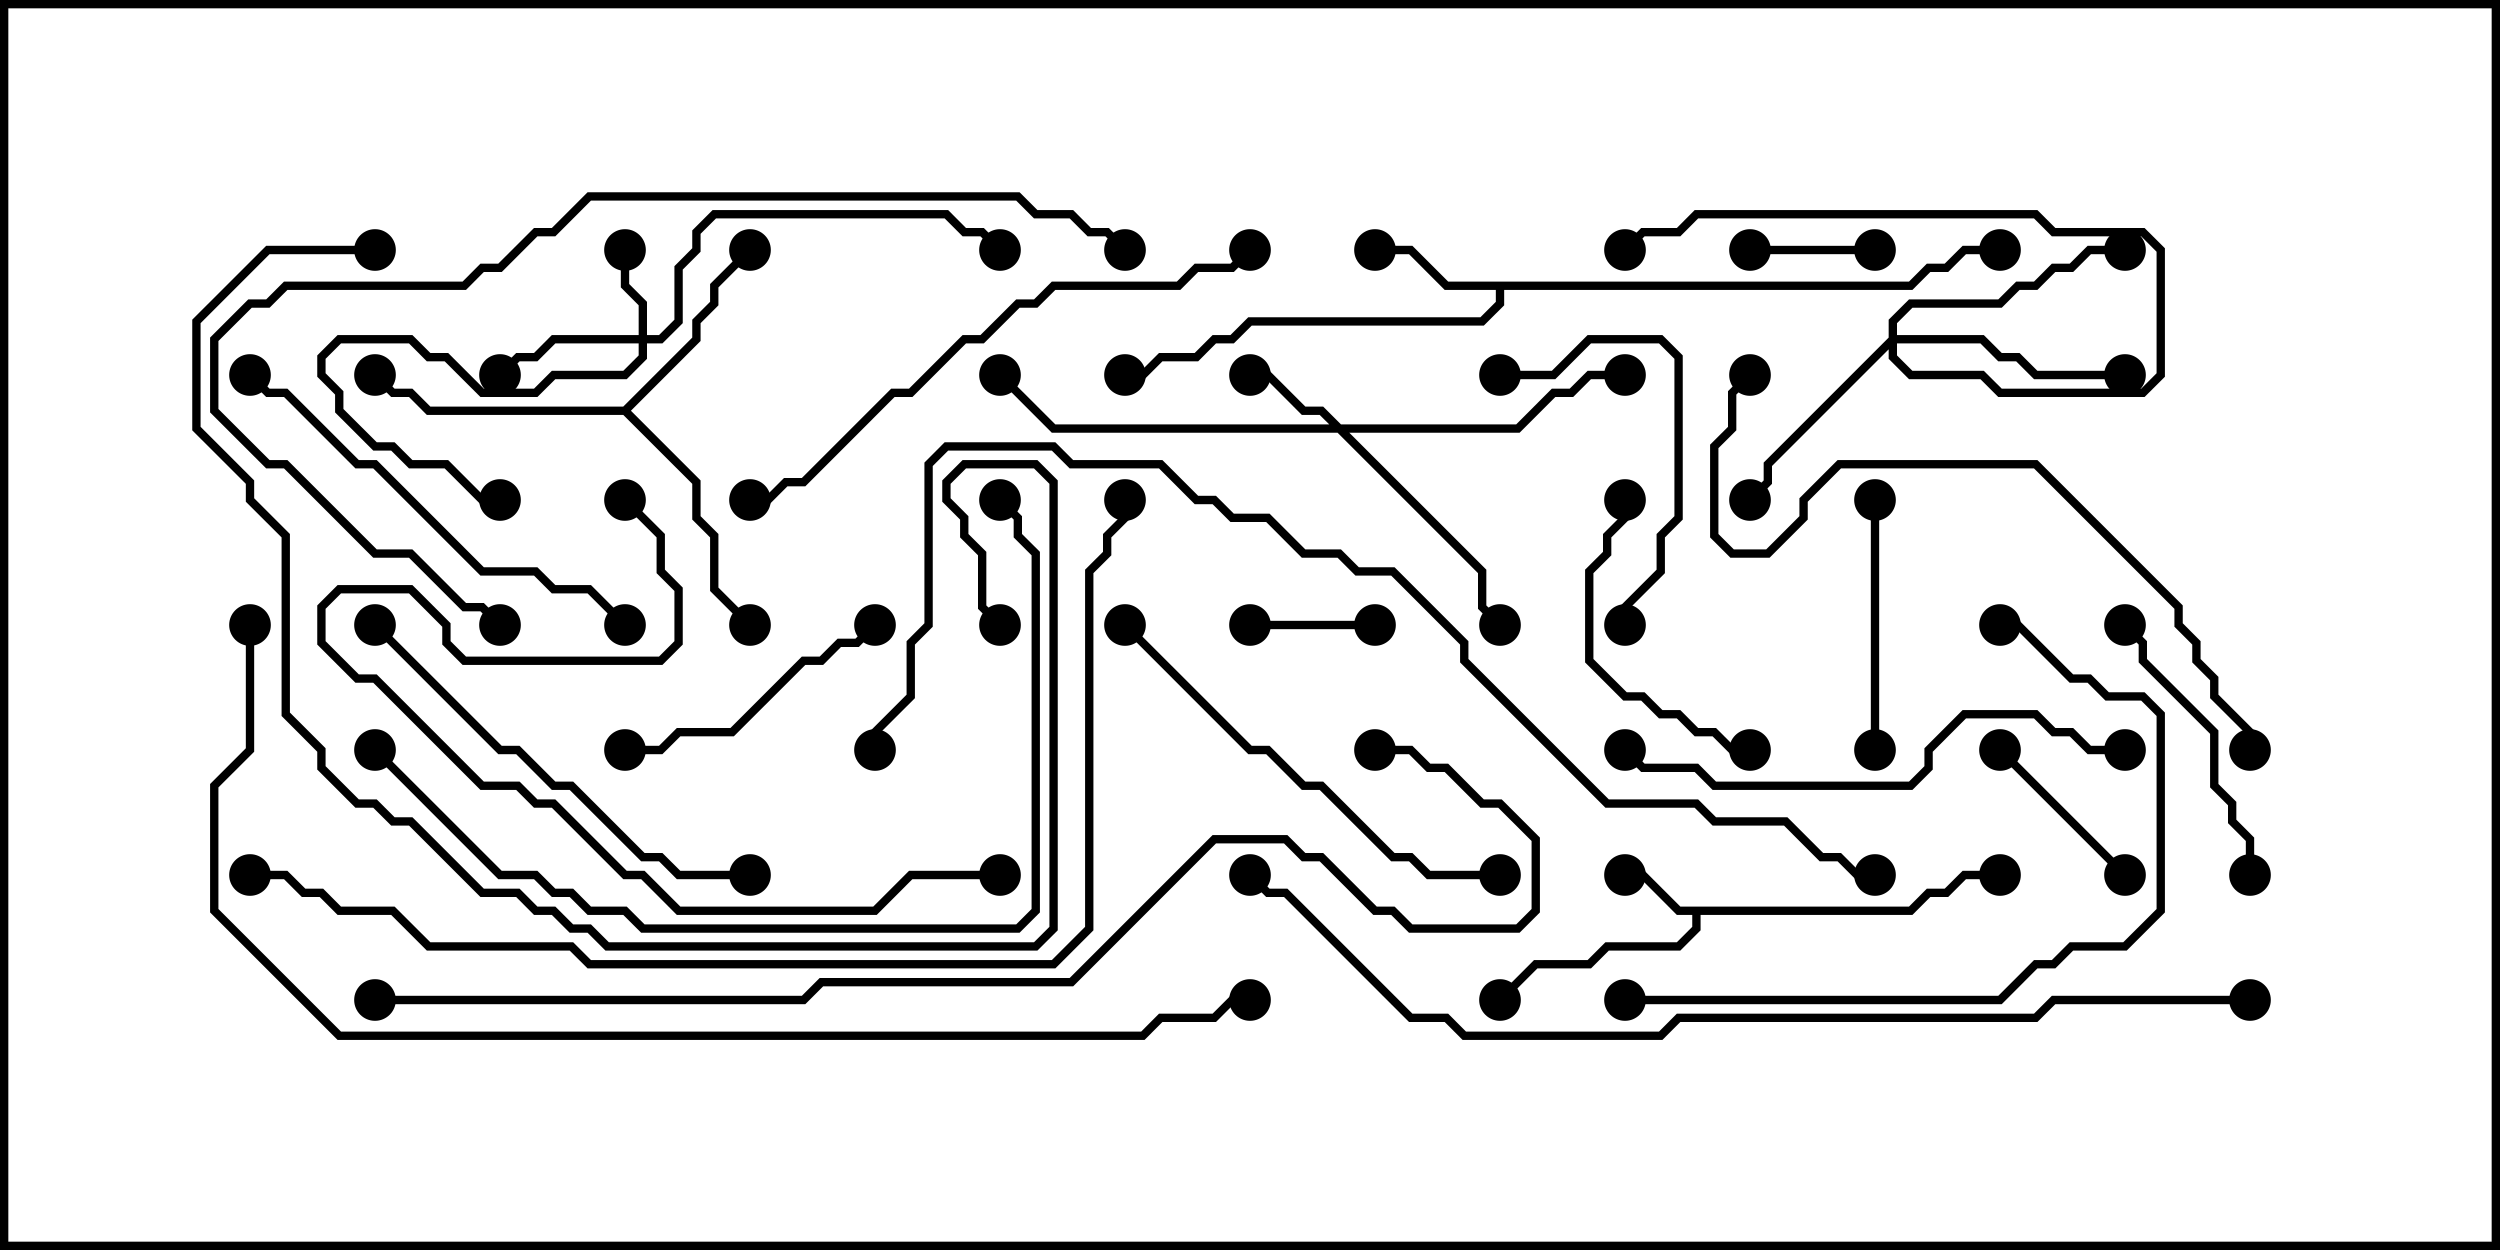<svg version="1.1" width="30" height="15" xmlns="http://www.w3.org/2000/svg"><path d="M22.908,10.879L23.122,10.664L23.336,10.664L23.551,10.45L24,10.45L24,10.55L23.592,10.55L23.378,10.764L23.164,10.764L22.949,10.979L20.407,10.979L20.407,11.164L20.164,11.407L19.306,11.407L19.092,11.621L18.449,11.621L18.035,12.035L17.965,11.965L18.408,11.521L19.051,11.521L19.265,11.307L20.122,11.307L20.307,11.122L20.307,10.979L20.122,10.979L19.694,10.55L19.5,10.55L19.5,10.45L19.735,10.45L20.164,10.879z" stroke="none"/><path d="M22.908,3.379L23.122,3.164L23.336,3.164L23.551,2.95L24,2.95L24,3.05L23.592,3.05L23.378,3.264L23.164,3.264L22.949,3.479L18.05,3.479L18.05,3.664L17.806,3.907L15.021,3.907L14.806,4.121L14.592,4.121L14.378,4.336L13.949,4.336L13.735,4.55L13.5,4.55L13.5,4.45L13.694,4.45L13.908,4.236L14.336,4.236L14.551,4.021L14.765,4.021L14.979,3.807L17.765,3.807L17.95,3.622L17.95,3.479L17.336,3.479L16.908,3.05L16.5,3.05L16.5,2.95L16.949,2.95L17.378,3.379z" stroke="none"/><path d="M7.479,4.879L8.307,4.051L8.307,3.836L8.521,3.622L8.521,3.408L8.965,2.965L9.035,3.035L8.621,3.449L8.621,3.664L8.407,3.878L8.407,4.092L7.571,4.929L8.407,5.765L8.407,6.194L8.621,6.408L8.621,7.051L9.035,7.465L8.965,7.535L8.521,7.092L8.521,6.449L8.307,6.235L8.307,5.806L7.479,4.979L5.122,4.979L4.908,4.764L4.694,4.764L4.465,4.535L4.535,4.465L4.735,4.664L4.949,4.664L5.164,4.879z" stroke="none"/><path d="M7.664,4.021L7.664,3.664L7.45,3.449L7.45,3L7.55,3L7.55,3.408L7.764,3.622L7.764,4.021L7.908,4.021L8.093,3.836L8.093,3.194L8.307,2.979L8.307,2.765L8.551,2.521L11.378,2.521L11.592,2.736L11.806,2.736L12.035,2.965L11.965,3.035L11.765,2.836L11.551,2.836L11.336,2.621L8.592,2.621L8.407,2.806L8.407,3.021L8.193,3.235L8.193,3.878L7.949,4.121L7.764,4.121L7.764,4.306L7.521,4.55L6.664,4.55L6.449,4.764L5.765,4.764L5.336,4.336L5.122,4.336L4.908,4.121L4.092,4.121L3.907,4.306L3.907,4.479L4.121,4.694L4.121,4.908L4.521,5.307L4.735,5.307L4.949,5.521L5.378,5.521L5.806,5.95L6,5.95L6,6.05L5.765,6.05L5.336,5.621L4.908,5.621L4.694,5.407L4.479,5.407L4.021,4.949L4.021,4.735L3.807,4.521L3.807,4.265L4.051,4.021L4.949,4.021L5.164,4.236L5.378,4.236L5.806,4.664L6.408,4.664L6.622,4.45L7.479,4.45L7.664,4.265L7.664,4.121L6.664,4.121L6.449,4.336L6.235,4.336L6.035,4.535L5.965,4.465L6.194,4.236L6.408,4.236L6.622,4.021z" stroke="none"/><path d="M16.092,5.093L18.194,5.093L18.622,4.664L18.836,4.664L19.051,4.45L19.5,4.45L19.5,4.55L19.092,4.55L18.878,4.764L18.664,4.764L18.235,5.193L16.192,5.193L17.836,6.836L17.836,7.265L18.035,7.465L17.965,7.535L17.736,7.306L17.736,6.878L16.051,5.193L12.622,5.193L11.965,4.535L12.035,4.465L12.664,5.093L15.951,5.093L15.836,4.979L15.622,4.979L15.194,4.55L15,4.55L15,4.45L15.235,4.45L15.664,4.879L15.878,4.879z" stroke="none"/><path d="M22.664,4.051L22.664,3.836L22.908,3.593L23.979,3.593L24.194,3.379L24.408,3.379L24.622,3.164L24.836,3.164L25.051,2.95L25.5,2.95L25.5,3.05L25.092,3.05L24.878,3.264L24.664,3.264L24.449,3.479L24.235,3.479L24.021,3.693L22.949,3.693L22.764,3.878L22.764,4.021L23.806,4.021L24.021,4.236L24.235,4.236L24.449,4.45L25.5,4.45L25.5,4.55L24.408,4.55L24.194,4.336L23.979,4.336L23.765,4.121L22.764,4.121L22.764,4.265L22.949,4.45L23.806,4.45L24.021,4.664L25.694,4.664L25.879,4.479L25.879,3.021L25.694,2.836L24.622,2.836L24.408,2.621L20.378,2.621L20.164,2.836L19.735,2.836L19.535,3.035L19.465,2.965L19.694,2.736L20.122,2.736L20.336,2.521L24.449,2.521L24.664,2.736L25.735,2.736L25.979,2.979L25.979,4.521L25.735,4.764L23.979,4.764L23.765,4.55L22.908,4.55L22.664,4.306L22.664,4.192L21.264,5.592L21.264,5.806L21.035,6.035L20.965,5.965L21.164,5.765L21.164,5.551z" stroke="none"/><path d="M15,7.55L15,7.45L16.5,7.45L16.5,7.55z" stroke="none"/><path d="M21,3.05L21,2.95L22.5,2.95L22.5,3.05z" stroke="none"/><path d="M23.965,9.035L24.035,8.965L25.535,10.465L25.465,10.535z" stroke="none"/><path d="M22.45,6L22.55,6L22.55,9L22.45,9z" stroke="none"/><path d="M18,4.55L18,4.45L18.622,4.45L19.051,4.021L19.949,4.021L20.193,4.265L20.193,6.235L19.979,6.449L19.979,6.878L19.55,7.306L19.55,7.5L19.45,7.5L19.45,7.265L19.879,6.836L19.879,6.408L20.093,6.194L20.093,4.306L19.908,4.121L19.092,4.121L18.664,4.55z" stroke="none"/><path d="M19.45,6L19.55,6L19.55,6.235L19.336,6.449L19.336,6.664L19.121,6.878L19.121,7.908L19.521,8.307L19.735,8.307L19.949,8.521L20.164,8.521L20.378,8.736L20.592,8.736L20.806,8.95L21,8.95L21,9.05L20.765,9.05L20.551,8.836L20.336,8.836L20.122,8.621L19.908,8.621L19.694,8.407L19.479,8.407L19.021,7.949L19.021,6.836L19.236,6.622L19.236,6.408L19.45,6.194z" stroke="none"/><path d="M10.465,7.465L10.535,7.535L10.306,7.764L10.092,7.764L9.878,7.979L9.664,7.979L8.806,8.836L8.164,8.836L7.949,9.05L7.5,9.05L7.5,8.95L7.908,8.95L8.122,8.736L8.765,8.736L9.622,7.879L9.836,7.879L10.051,7.664L10.265,7.664z" stroke="none"/><path d="M27.05,10.5L26.95,10.5L26.95,10.092L26.736,9.878L26.736,9.664L26.521,9.449L26.521,8.806L25.664,7.949L25.664,7.735L25.465,7.535L25.535,7.465L25.764,7.694L25.764,7.908L26.621,8.765L26.621,9.408L26.836,9.622L26.836,9.836L27.05,10.051z" stroke="none"/><path d="M7.535,7.465L7.465,7.535L7.051,7.121L6.622,7.121L6.408,6.907L5.765,6.907L4.479,5.621L4.265,5.621L3.408,4.764L3.194,4.764L2.965,4.535L3.035,4.465L3.235,4.664L3.449,4.664L4.306,5.521L4.521,5.521L5.806,6.807L6.449,6.807L6.664,7.021L7.092,7.021z" stroke="none"/><path d="M4.465,7.535L4.535,7.465L6.021,8.95L6.235,8.95L6.664,9.379L6.878,9.379L7.735,10.236L7.949,10.236L8.164,10.45L9,10.45L9,10.55L8.122,10.55L7.908,10.336L7.694,10.336L6.836,9.479L6.622,9.479L6.194,9.05L5.979,9.05z" stroke="none"/><path d="M13.465,7.535L13.535,7.465L15.021,8.95L15.235,8.95L15.664,9.379L15.878,9.379L16.735,10.236L16.949,10.236L17.164,10.45L18,10.45L18,10.55L17.122,10.55L16.908,10.336L16.694,10.336L15.836,9.479L15.622,9.479L15.194,9.05L14.979,9.05z" stroke="none"/><path d="M19.465,9.035L19.535,8.965L19.735,9.164L20.378,9.164L20.592,9.379L22.908,9.379L23.093,9.194L23.093,8.979L23.551,8.521L24.449,8.521L24.664,8.736L24.878,8.736L25.092,8.95L25.5,8.95L25.5,9.05L25.051,9.05L24.836,8.836L24.622,8.836L24.408,8.621L23.592,8.621L23.193,9.021L23.193,9.235L22.949,9.479L20.551,9.479L20.336,9.264L19.694,9.264z" stroke="none"/><path d="M19.5,12.05L19.5,11.95L23.979,11.95L24.408,11.521L24.622,11.521L24.836,11.307L25.479,11.307L25.879,10.908L25.879,8.592L25.694,8.407L25.265,8.407L25.051,8.193L24.836,8.193L24.194,7.55L24,7.55L24,7.45L24.235,7.45L24.878,8.093L25.092,8.093L25.306,8.307L25.735,8.307L25.979,8.551L25.979,10.949L25.521,11.407L24.878,11.407L24.664,11.621L24.449,11.621L24.021,12.05z" stroke="none"/><path d="M12,10.45L12,10.55L10.949,10.55L10.521,10.979L8.122,10.979L7.694,10.55L7.479,10.55L6.622,9.693L6.408,9.693L6.194,9.479L5.765,9.479L4.479,8.193L4.265,8.193L3.807,7.735L3.807,7.265L4.051,7.021L4.949,7.021L5.407,7.479L5.407,7.694L5.592,7.879L7.908,7.879L8.093,7.694L8.093,7.092L7.879,6.878L7.879,6.449L7.465,6.035L7.535,5.965L7.979,6.408L7.979,6.836L8.193,7.051L8.193,7.735L7.949,7.979L5.551,7.979L5.307,7.735L5.307,7.521L4.908,7.121L4.092,7.121L3.907,7.306L3.907,7.694L4.306,8.093L4.521,8.093L5.806,9.379L6.235,9.379L6.449,9.593L6.664,9.593L7.521,10.45L7.735,10.45L8.164,10.879L10.479,10.879L10.908,10.45z" stroke="none"/><path d="M14.965,2.965L15.035,3.035L14.806,3.264L14.378,3.264L14.164,3.479L12.664,3.479L12.449,3.693L12.235,3.693L11.806,4.121L11.592,4.121L10.949,4.764L10.735,4.764L9.664,5.836L9.449,5.836L9.235,6.05L9,6.05L9,5.95L9.194,5.95L9.408,5.736L9.622,5.736L10.694,4.664L10.908,4.664L11.551,4.021L11.765,4.021L12.194,3.593L12.408,3.593L12.622,3.379L14.122,3.379L14.336,3.164L14.765,3.164z" stroke="none"/><path d="M20.965,4.465L21.035,4.535L20.836,4.735L20.836,5.164L20.621,5.378L20.621,6.408L20.806,6.593L21.194,6.593L21.593,6.194L21.593,5.979L22.051,5.521L24.449,5.521L26.193,7.265L26.193,7.479L26.407,7.694L26.407,7.908L26.621,8.122L26.621,8.336L27.05,8.765L27.05,9L26.95,9L26.95,8.806L26.521,8.378L26.521,8.164L26.307,7.949L26.307,7.735L26.093,7.521L26.093,7.306L24.408,5.621L22.092,5.621L21.693,6.021L21.693,6.235L21.235,6.693L20.765,6.693L20.521,6.449L20.521,5.336L20.736,5.122L20.736,4.694z" stroke="none"/><path d="M4.465,9.035L4.535,8.965L6.021,10.45L6.449,10.45L6.664,10.664L6.878,10.664L7.092,10.879L7.521,10.879L7.735,11.093L12.194,11.093L12.379,10.908L12.379,6.664L12.164,6.449L12.164,6.235L11.965,6.035L12.035,5.965L12.264,6.194L12.264,6.408L12.479,6.622L12.479,10.949L12.235,11.193L7.694,11.193L7.479,10.979L7.051,10.979L6.836,10.764L6.622,10.764L6.408,10.55L5.979,10.55z" stroke="none"/><path d="M13.535,2.965L13.465,3.035L13.265,2.836L13.051,2.836L12.836,2.621L12.408,2.621L12.194,2.407L7.092,2.407L6.664,2.836L6.449,2.836L6.021,3.264L5.806,3.264L5.592,3.479L3.449,3.479L3.235,3.693L3.021,3.693L2.621,4.092L2.621,4.908L3.235,5.521L3.449,5.521L4.521,6.593L4.949,6.593L5.592,7.236L5.806,7.236L6.035,7.465L5.965,7.535L5.765,7.336L5.551,7.336L4.908,6.693L4.479,6.693L3.408,5.621L3.194,5.621L2.521,4.949L2.521,4.051L2.979,3.593L3.194,3.593L3.408,3.379L5.551,3.379L5.765,3.164L5.979,3.164L6.408,2.736L6.622,2.736L7.051,2.307L12.235,2.307L12.449,2.521L12.878,2.521L13.092,2.736L13.306,2.736z" stroke="none"/><path d="M4.5,2.95L4.5,3.05L3.235,3.05L2.407,3.878L2.407,5.122L3.05,5.765L3.05,5.979L3.479,6.408L3.479,8.551L3.907,8.979L3.907,9.194L4.306,9.593L4.521,9.593L4.735,9.807L4.949,9.807L5.806,10.664L6.235,10.664L6.449,10.879L6.664,10.879L6.878,11.093L7.092,11.093L7.306,11.307L12.408,11.307L12.593,11.122L12.593,5.806L12.408,5.621L11.592,5.621L11.407,5.806L11.407,5.979L11.621,6.194L11.621,6.408L11.836,6.622L11.836,7.265L12.035,7.465L11.965,7.535L11.736,7.306L11.736,6.664L11.521,6.449L11.521,6.235L11.307,6.021L11.307,5.765L11.551,5.521L12.449,5.521L12.693,5.765L12.693,11.164L12.449,11.407L7.265,11.407L7.051,11.193L6.836,11.193L6.622,10.979L6.408,10.979L6.194,10.764L5.765,10.764L4.908,9.907L4.694,9.907L4.479,9.693L4.265,9.693L3.807,9.235L3.807,9.021L3.379,8.592L3.379,6.449L2.95,6.021L2.95,5.806L2.307,5.164L2.307,3.836L3.194,2.95z" stroke="none"/><path d="M13.45,6L13.55,6L13.55,6.235L13.336,6.449L13.336,6.664L13.121,6.878L13.121,11.164L12.664,11.621L7.051,11.621L6.836,11.407L5.122,11.407L4.694,10.979L4.051,10.979L3.836,10.764L3.622,10.764L3.408,10.55L3,10.55L3,10.45L3.449,10.45L3.664,10.664L3.878,10.664L4.092,10.879L4.735,10.879L5.164,11.307L6.878,11.307L7.092,11.521L12.622,11.521L13.021,11.122L13.021,6.836L13.236,6.622L13.236,6.408L13.45,6.194z" stroke="none"/><path d="M22.5,10.45L22.5,10.55L22.265,10.55L22.051,10.336L21.836,10.336L21.408,9.907L20.551,9.907L20.336,9.693L19.265,9.693L17.521,7.949L17.521,7.735L16.694,6.907L16.265,6.907L16.051,6.693L15.622,6.693L15.194,6.264L14.765,6.264L14.551,6.05L14.336,6.05L13.908,5.621L12.836,5.621L12.622,5.407L11.378,5.407L11.193,5.592L11.193,7.521L10.979,7.735L10.979,8.378L10.55,8.806L10.55,9L10.45,9L10.45,8.765L10.879,8.336L10.879,7.694L11.093,7.479L11.093,5.551L11.336,5.307L12.664,5.307L12.878,5.521L13.949,5.521L14.378,5.95L14.592,5.95L14.806,6.164L15.235,6.164L15.664,6.593L16.092,6.593L16.306,6.807L16.735,6.807L17.621,7.694L17.621,7.908L19.306,9.593L20.378,9.593L20.592,9.807L21.449,9.807L21.878,10.236L22.092,10.236L22.306,10.45z" stroke="none"/><path d="M27,11.95L27,12.05L24.664,12.05L24.449,12.264L20.164,12.264L19.949,12.479L17.551,12.479L17.336,12.264L16.908,12.264L15.408,10.764L15.194,10.764L14.965,10.535L15.035,10.465L15.235,10.664L15.449,10.664L16.949,12.164L17.378,12.164L17.592,12.379L19.908,12.379L20.122,12.164L24.408,12.164L24.622,11.95z" stroke="none"/><path d="M16.5,9.05L16.5,8.95L16.949,8.95L17.164,9.164L17.378,9.164L17.806,9.593L18.021,9.593L18.479,10.051L18.479,10.949L18.235,11.193L16.908,11.193L16.694,10.979L16.479,10.979L15.836,10.336L15.622,10.336L15.408,10.121L14.592,10.121L12.878,11.836L9.878,11.836L9.664,12.05L4.5,12.05L4.5,11.95L9.622,11.95L9.836,11.736L12.836,11.736L14.551,10.021L15.449,10.021L15.664,10.236L15.878,10.236L16.521,10.879L16.735,10.879L16.949,11.093L18.194,11.093L18.379,10.908L18.379,10.092L17.979,9.693L17.765,9.693L17.336,9.264L17.122,9.264L16.908,9.05z" stroke="none"/><path d="M2.95,7.5L3.05,7.5L3.05,9.021L2.621,9.449L2.621,10.908L4.092,12.379L13.694,12.379L13.908,12.164L14.551,12.164L14.765,11.95L15,11.95L15,12.05L14.806,12.05L14.592,12.264L13.949,12.264L13.735,12.479L4.051,12.479L2.521,10.949L2.521,9.408L2.95,8.979z" stroke="none"/><circle cx="19.5" cy="10.5" r="0.25" stroke-width="0" fill="#000" /><circle cx="18" cy="12" r="0.25" stroke-width="0" fill="#000" /><circle cx="24" cy="10.5" r="0.25" stroke-width="0" fill="#000" /><circle cx="16.5" cy="3" r="0.25" stroke-width="0" fill="#000" /><circle cx="13.5" cy="4.5" r="0.25" stroke-width="0" fill="#000" /><circle cx="24" cy="3" r="0.25" stroke-width="0" fill="#000" /><circle cx="9" cy="3" r="0.25" stroke-width="0" fill="#000" /><circle cx="9" cy="7.5" r="0.25" stroke-width="0" fill="#000" /><circle cx="4.5" cy="4.5" r="0.25" stroke-width="0" fill="#000" /><circle cx="7.5" cy="3" r="0.25" stroke-width="0" fill="#000" /><circle cx="6" cy="4.5" r="0.25" stroke-width="0" fill="#000" /><circle cx="6" cy="6" r="0.25" stroke-width="0" fill="#000" /><circle cx="12" cy="3" r="0.25" stroke-width="0" fill="#000" /><circle cx="15" cy="4.5" r="0.25" stroke-width="0" fill="#000" /><circle cx="18" cy="7.5" r="0.25" stroke-width="0" fill="#000" /><circle cx="19.5" cy="4.5" r="0.25" stroke-width="0" fill="#000" /><circle cx="12" cy="4.5" r="0.25" stroke-width="0" fill="#000" /><circle cx="21" cy="6" r="0.25" stroke-width="0" fill="#000" /><circle cx="25.5" cy="4.5" r="0.25" stroke-width="0" fill="#000" /><circle cx="25.5" cy="3" r="0.25" stroke-width="0" fill="#000" /><circle cx="19.5" cy="3" r="0.25" stroke-width="0" fill="#000" /><circle cx="15" cy="7.5" r="0.25" stroke-width="0" fill="#000" /><circle cx="16.5" cy="7.5" r="0.25" stroke-width="0" fill="#000" /><circle cx="21" cy="3" r="0.25" stroke-width="0" fill="#000" /><circle cx="22.5" cy="3" r="0.25" stroke-width="0" fill="#000" /><circle cx="24" cy="9" r="0.25" stroke-width="0" fill="#000" /><circle cx="25.5" cy="10.5" r="0.25" stroke-width="0" fill="#000" /><circle cx="22.5" cy="6" r="0.25" stroke-width="0" fill="#000" /><circle cx="22.5" cy="9" r="0.25" stroke-width="0" fill="#000" /><circle cx="18" cy="4.5" r="0.25" stroke-width="0" fill="#000" /><circle cx="19.5" cy="7.5" r="0.25" stroke-width="0" fill="#000" /><circle cx="19.5" cy="6" r="0.25" stroke-width="0" fill="#000" /><circle cx="21" cy="9" r="0.25" stroke-width="0" fill="#000" /><circle cx="10.5" cy="7.5" r="0.25" stroke-width="0" fill="#000" /><circle cx="7.5" cy="9" r="0.25" stroke-width="0" fill="#000" /><circle cx="27" cy="10.5" r="0.25" stroke-width="0" fill="#000" /><circle cx="25.5" cy="7.5" r="0.25" stroke-width="0" fill="#000" /><circle cx="7.5" cy="7.5" r="0.25" stroke-width="0" fill="#000" /><circle cx="3" cy="4.5" r="0.25" stroke-width="0" fill="#000" /><circle cx="4.5" cy="7.5" r="0.25" stroke-width="0" fill="#000" /><circle cx="9" cy="10.5" r="0.25" stroke-width="0" fill="#000" /><circle cx="13.5" cy="7.5" r="0.25" stroke-width="0" fill="#000" /><circle cx="18" cy="10.5" r="0.25" stroke-width="0" fill="#000" /><circle cx="19.5" cy="9" r="0.25" stroke-width="0" fill="#000" /><circle cx="25.5" cy="9" r="0.25" stroke-width="0" fill="#000" /><circle cx="19.5" cy="12" r="0.25" stroke-width="0" fill="#000" /><circle cx="24" cy="7.5" r="0.25" stroke-width="0" fill="#000" /><circle cx="12" cy="10.5" r="0.25" stroke-width="0" fill="#000" /><circle cx="7.5" cy="6" r="0.25" stroke-width="0" fill="#000" /><circle cx="15" cy="3" r="0.25" stroke-width="0" fill="#000" /><circle cx="9" cy="6" r="0.25" stroke-width="0" fill="#000" /><circle cx="21" cy="4.5" r="0.25" stroke-width="0" fill="#000" /><circle cx="27" cy="9" r="0.25" stroke-width="0" fill="#000" /><circle cx="4.5" cy="9" r="0.25" stroke-width="0" fill="#000" /><circle cx="12" cy="6" r="0.25" stroke-width="0" fill="#000" /><circle cx="13.5" cy="3" r="0.25" stroke-width="0" fill="#000" /><circle cx="6" cy="7.5" r="0.25" stroke-width="0" fill="#000" /><circle cx="4.5" cy="3" r="0.25" stroke-width="0" fill="#000" /><circle cx="12" cy="7.5" r="0.25" stroke-width="0" fill="#000" /><circle cx="13.5" cy="6" r="0.25" stroke-width="0" fill="#000" /><circle cx="3" cy="10.5" r="0.25" stroke-width="0" fill="#000" /><circle cx="22.5" cy="10.5" r="0.25" stroke-width="0" fill="#000" /><circle cx="10.5" cy="9" r="0.25" stroke-width="0" fill="#000" /><circle cx="27" cy="12" r="0.25" stroke-width="0" fill="#000" /><circle cx="15" cy="10.5" r="0.25" stroke-width="0" fill="#000" /><circle cx="16.5" cy="9" r="0.25" stroke-width="0" fill="#000" /><circle cx="4.5" cy="12" r="0.25" stroke-width="0" fill="#000" /><circle cx="3" cy="7.5" r="0.25" stroke-width="0" fill="#000" /><circle cx="15" cy="12" r="0.25" stroke-width="0" fill="#000" /><rect x="0" y="0" width="30" height="15" stroke-width="0.2" stroke="#000" fill="none" /></svg>